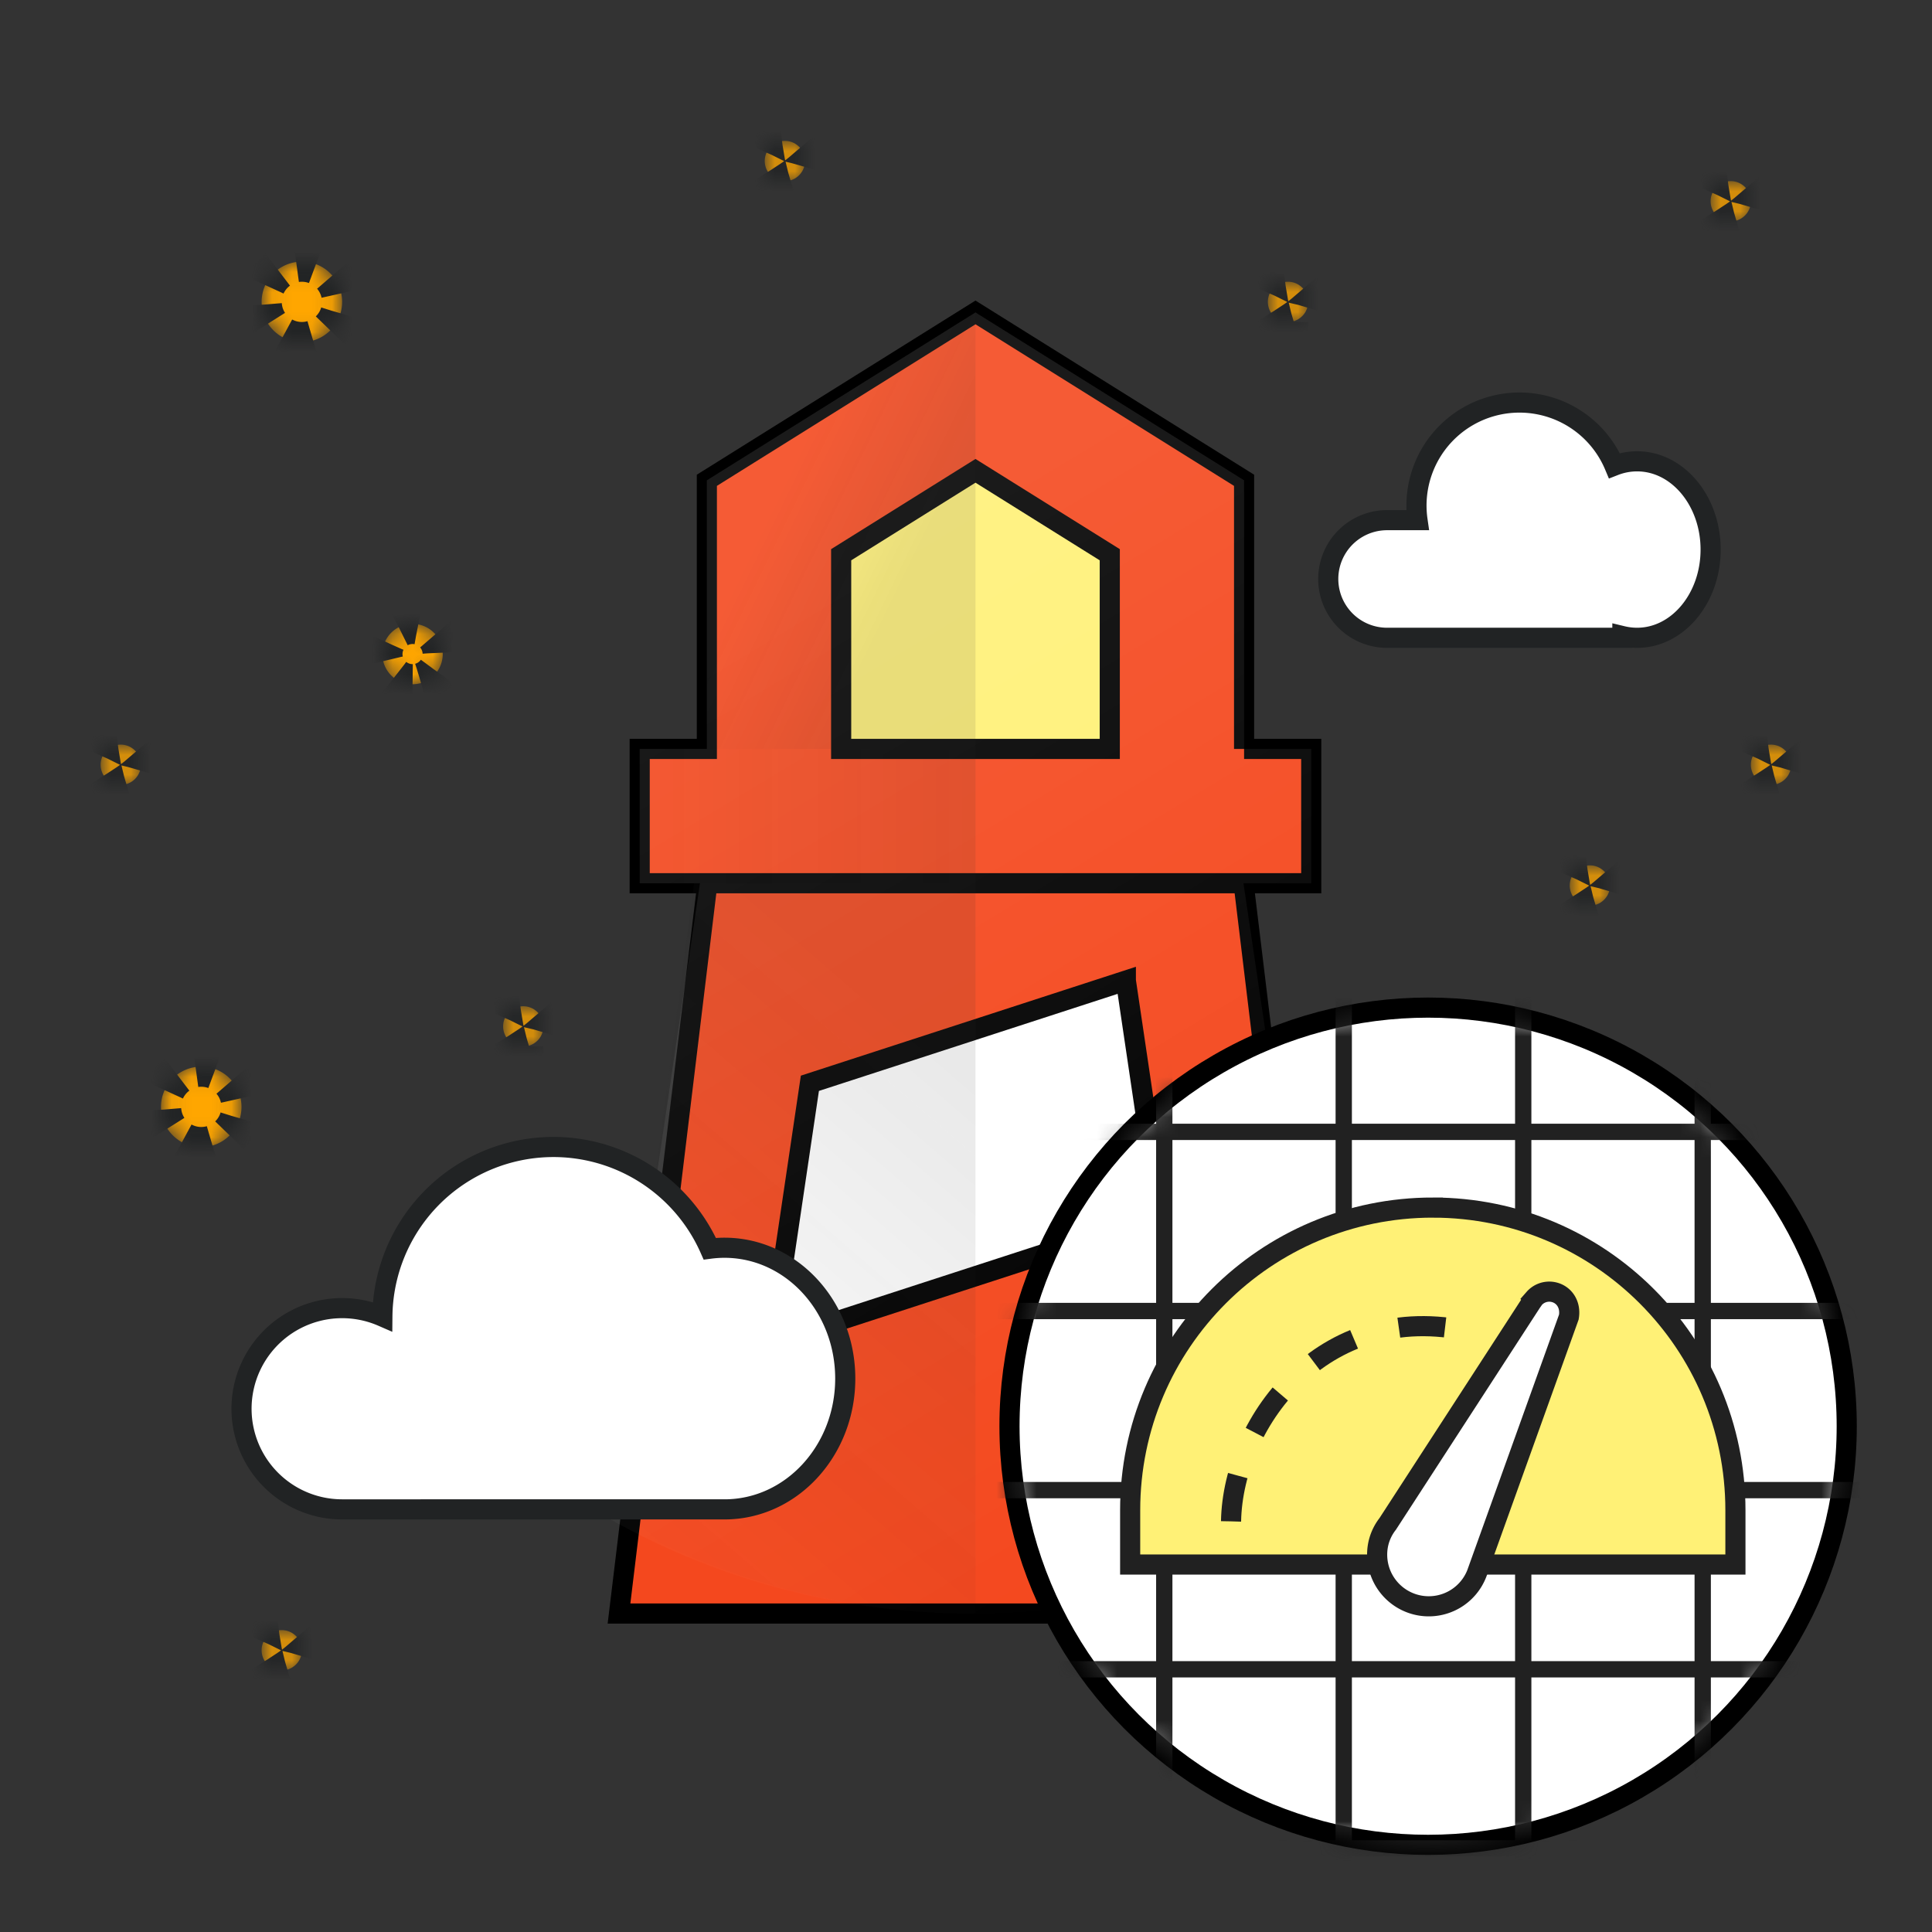 <svg width="96" height="96" xmlns="http://www.w3.org/2000/svg" xmlns:xlink="http://www.w3.org/1999/xlink"><rect width="100%" height="100%" fill="#333333" stroke="none"/><defs><linearGradient x1="36.626%" y1="20.358%" x2="64.01%" y2="100.652%" id="b"><stop stop-color="#FFF" stop-opacity=".1" offset="0%"/><stop stop-color="#FFF" stop-opacity="0" offset="100%"/></linearGradient><linearGradient x1="68.935%" y1="65.756%" x2="31.065%" y2="35.799%" id="c"><stop stop-color="#262626" stop-opacity=".1" offset="0%"/><stop stop-color="#262626" stop-opacity="0" offset="100%"/></linearGradient><linearGradient x1="62.531%" y1="13.086%" x2="24.779%" y2="100.996%" id="d"><stop stop-color="#262626" stop-opacity=".1" offset="0%"/><stop stop-color="#262626" stop-opacity="0" offset="100%"/></linearGradient><linearGradient x1="0%" y1="50%" y2="50%" id="e"><stop stop-color="#262626" stop-opacity=".1" offset="0%"/><stop stop-color="#262626" stop-opacity="0" offset="100%"/></linearGradient><path d="M10 14a2 2 0 1 1 0-4 2 2 0 0 1 0 4zm71-6a1 1 0 1 1 0-2 1 1 0 0 1 0 2zM15.5 31a1.5 1.5 0 1 1 0-3 1.5 1.5 0 0 1 0 3zM1 36a1 1 0 1 1 0-2 1 1 0 0 1 0 2zm8 44a1 1 0 1 1 0-2 1 1 0 0 1 0 2zm12-31a1 1 0 1 1 0-2 1 1 0 0 1 0 2zM5 54a2 2 0 1 1 0-4 2 2 0 0 1 0 4zm16 32a1 1 0 1 1 0-2 1 1 0 0 1 0 2zm38-73a1 1 0 1 1 0-2 1 1 0 0 1 0 2zM34 6a1 1 0 1 1 0-2 1 1 0 0 1 0 2zm49 30a1 1 0 1 1 0-2 1 1 0 0 1 0 2zm-9 6a1 1 0 1 1 0-2 1 1 0 0 1 0 2z" id="a"/><mask id="f" x="0" y="0" width="84" height="82" fill="#fff"><use xlink:href="#a"/></mask><circle id="g" cx="20.962" cy="20.868" r="20.801"/></defs><g fill="none" fill-rule="evenodd"><path d="M0 0h96v96H0z"/><g transform="translate(5 3)"><path d="M3 0h80v80H3z"/><path fill="#FFF" d="M31.375 44.642h22.94v22.94h-22.94z"/><path d="M25.758 77.176l5.2-42.962h25.026l5.199 42.962H25.758zm25.185-31.45l-15.7 5.102-1.909 12.88 19.342-6.285-1.733-11.696z" stroke="#000" fill="#F4481E" fill-rule="nonzero"/><path stroke="#979797" fill="#FFF176" d="M34.559 19.324h15.94V39.03H34.56z"/><path d="M56.818 34.214h3.337v6.674H26.786v-6.674h3.337V20.866l13.348-8.342 13.347 8.342v13.348zm-6.674 0v-9.649l-6.673-4.17-6.674 4.17v9.649h13.347z" stroke="#000" fill="#F4481E" fill-rule="nonzero"/><path d="M50.022 37.123l4.664 31.485a36.538 36.538 0 0 1-18.166 4.804 36.538 36.538 0 0 1-18.167-4.804l4.664-31.485h-2.996v-6.674h3.337V17.102l13.348-8.343 13.347 8.343v13.347h3.337v6.674h-3.368z" fill="url(#b)" fill-rule="nonzero" transform="translate(6.765 3.765)"/><path fill="url(#c)" fill-rule="nonzero" d="M36.706 30.45H23.358V17.101l13.348-8.343z" transform="translate(6.765 3.765)"/><path d="M36.706 73.412a36.677 36.677 0 0 1-18.167-4.804l4.183-31.485h13.984v36.289z" fill="url(#d)" fill-rule="nonzero" transform="translate(6.765 3.765)"/><path fill="url(#e)" fill-rule="nonzero" transform="matrix(-1 0 0 1 63.492 3.765)" d="M20.021 30.449h16.684v6.674H20.021z"/><use stroke="#212324" mask="url(#f)" stroke-width="2" fill="#FFA600" stroke-dasharray="1,1" xlink:href="#a"/><path d="M31 72c3.314 0 6-2.91 6-6.5S34.314 59 31 59a5.6 5.6 0 0 0-.73.048A8.5 8.5 0 0 0 14 62.417 5 5 0 1 0 12 72l19-.001zM65.436 22.846h-1.513a2.923 2.923 0 0 0 0 5.846h11.692v-.087c.237.057.48.087.731.087 2.018 0 3.654-1.963 3.654-4.384 0-2.422-1.636-4.385-3.654-4.385a3.1 3.1 0 0 0-1.128.213 5.117 5.117 0 0 0-9.782 2.71z" stroke="#212324" fill="#FFF"/></g><g transform="translate(50 50)"><mask id="h" fill="#fff"><use xlink:href="#g"/></mask><use stroke="#000" fill="#FFF" xlink:href="#g"/><g mask="url(#h)" stroke="#212121" stroke-width=".81"><path d="M-72.66 6.242h206.254M16.77-38.202v139.844M97.035-38.202v139.844M25.688-38.202v139.844m80.265-139.844v139.844M34.607-38.202v139.844m80.265-139.844v139.844M43.525-38.202v139.844M123.79-38.202v139.844M52.443-38.202v139.844M132.71-38.202v139.844M61.362-38.202v139.844M7.852-38.202v139.844M88.116-38.202v139.844M-1.067-38.202v139.844M79.198-38.202v139.844M-9.985-38.202v139.844M70.28-38.202v139.844M-18.903-38.52v139.844M-27.822-38.52v139.844M-36.74-38.52v139.844M-45.66-38.52v139.844M-54.577-38.52v139.844M-63.495-38.52v139.844M-72.414-38.52v139.844M-72.66-2.66h206.254m-206.254-8.9h206.254M-72.66-20.463h206.254M-72.66-29.363h206.254M-72.66-38.265h206.254M-72.66 15.143h206.254m-206.254 8.9h206.254M-72.66 32.946h206.254M-72.66 41.846h206.254M-72.66 50.748h206.254m-206.254 8.9h206.254M-72.66 68.55h206.254M-72.66 77.451h206.254M-72.66 86.353h206.254m-206.254 8.9h206.254"/></g></g><g stroke="#212121"><path d="M71.195 60.004c8.305 0 15.037 6.732 15.037 15.037v2.7H56.157v-2.7c0-8.305 6.733-15.037 15.038-15.037z" fill="#FFF176" fill-rule="nonzero"/><path d="M73.386 78.173l-.008.02.009-.023-.001.003zm0 0a2.561 2.561 0 0 1-2.79 1.612 2.567 2.567 0 0 1-2.135-2.936c.068-.425.246-.812.493-1.127l7.14-11.006.136-.194a1 1 0 0 1 .905-.329c.557.089.931.604.82 1.251l-4.57 12.729z" fill="#FFF" fill-rule="nonzero"/><path d="M61.17 75.595c.09-5.016 4.758-11.284 12.272-9.335" stroke-dasharray="2.304"/></g></g></svg>